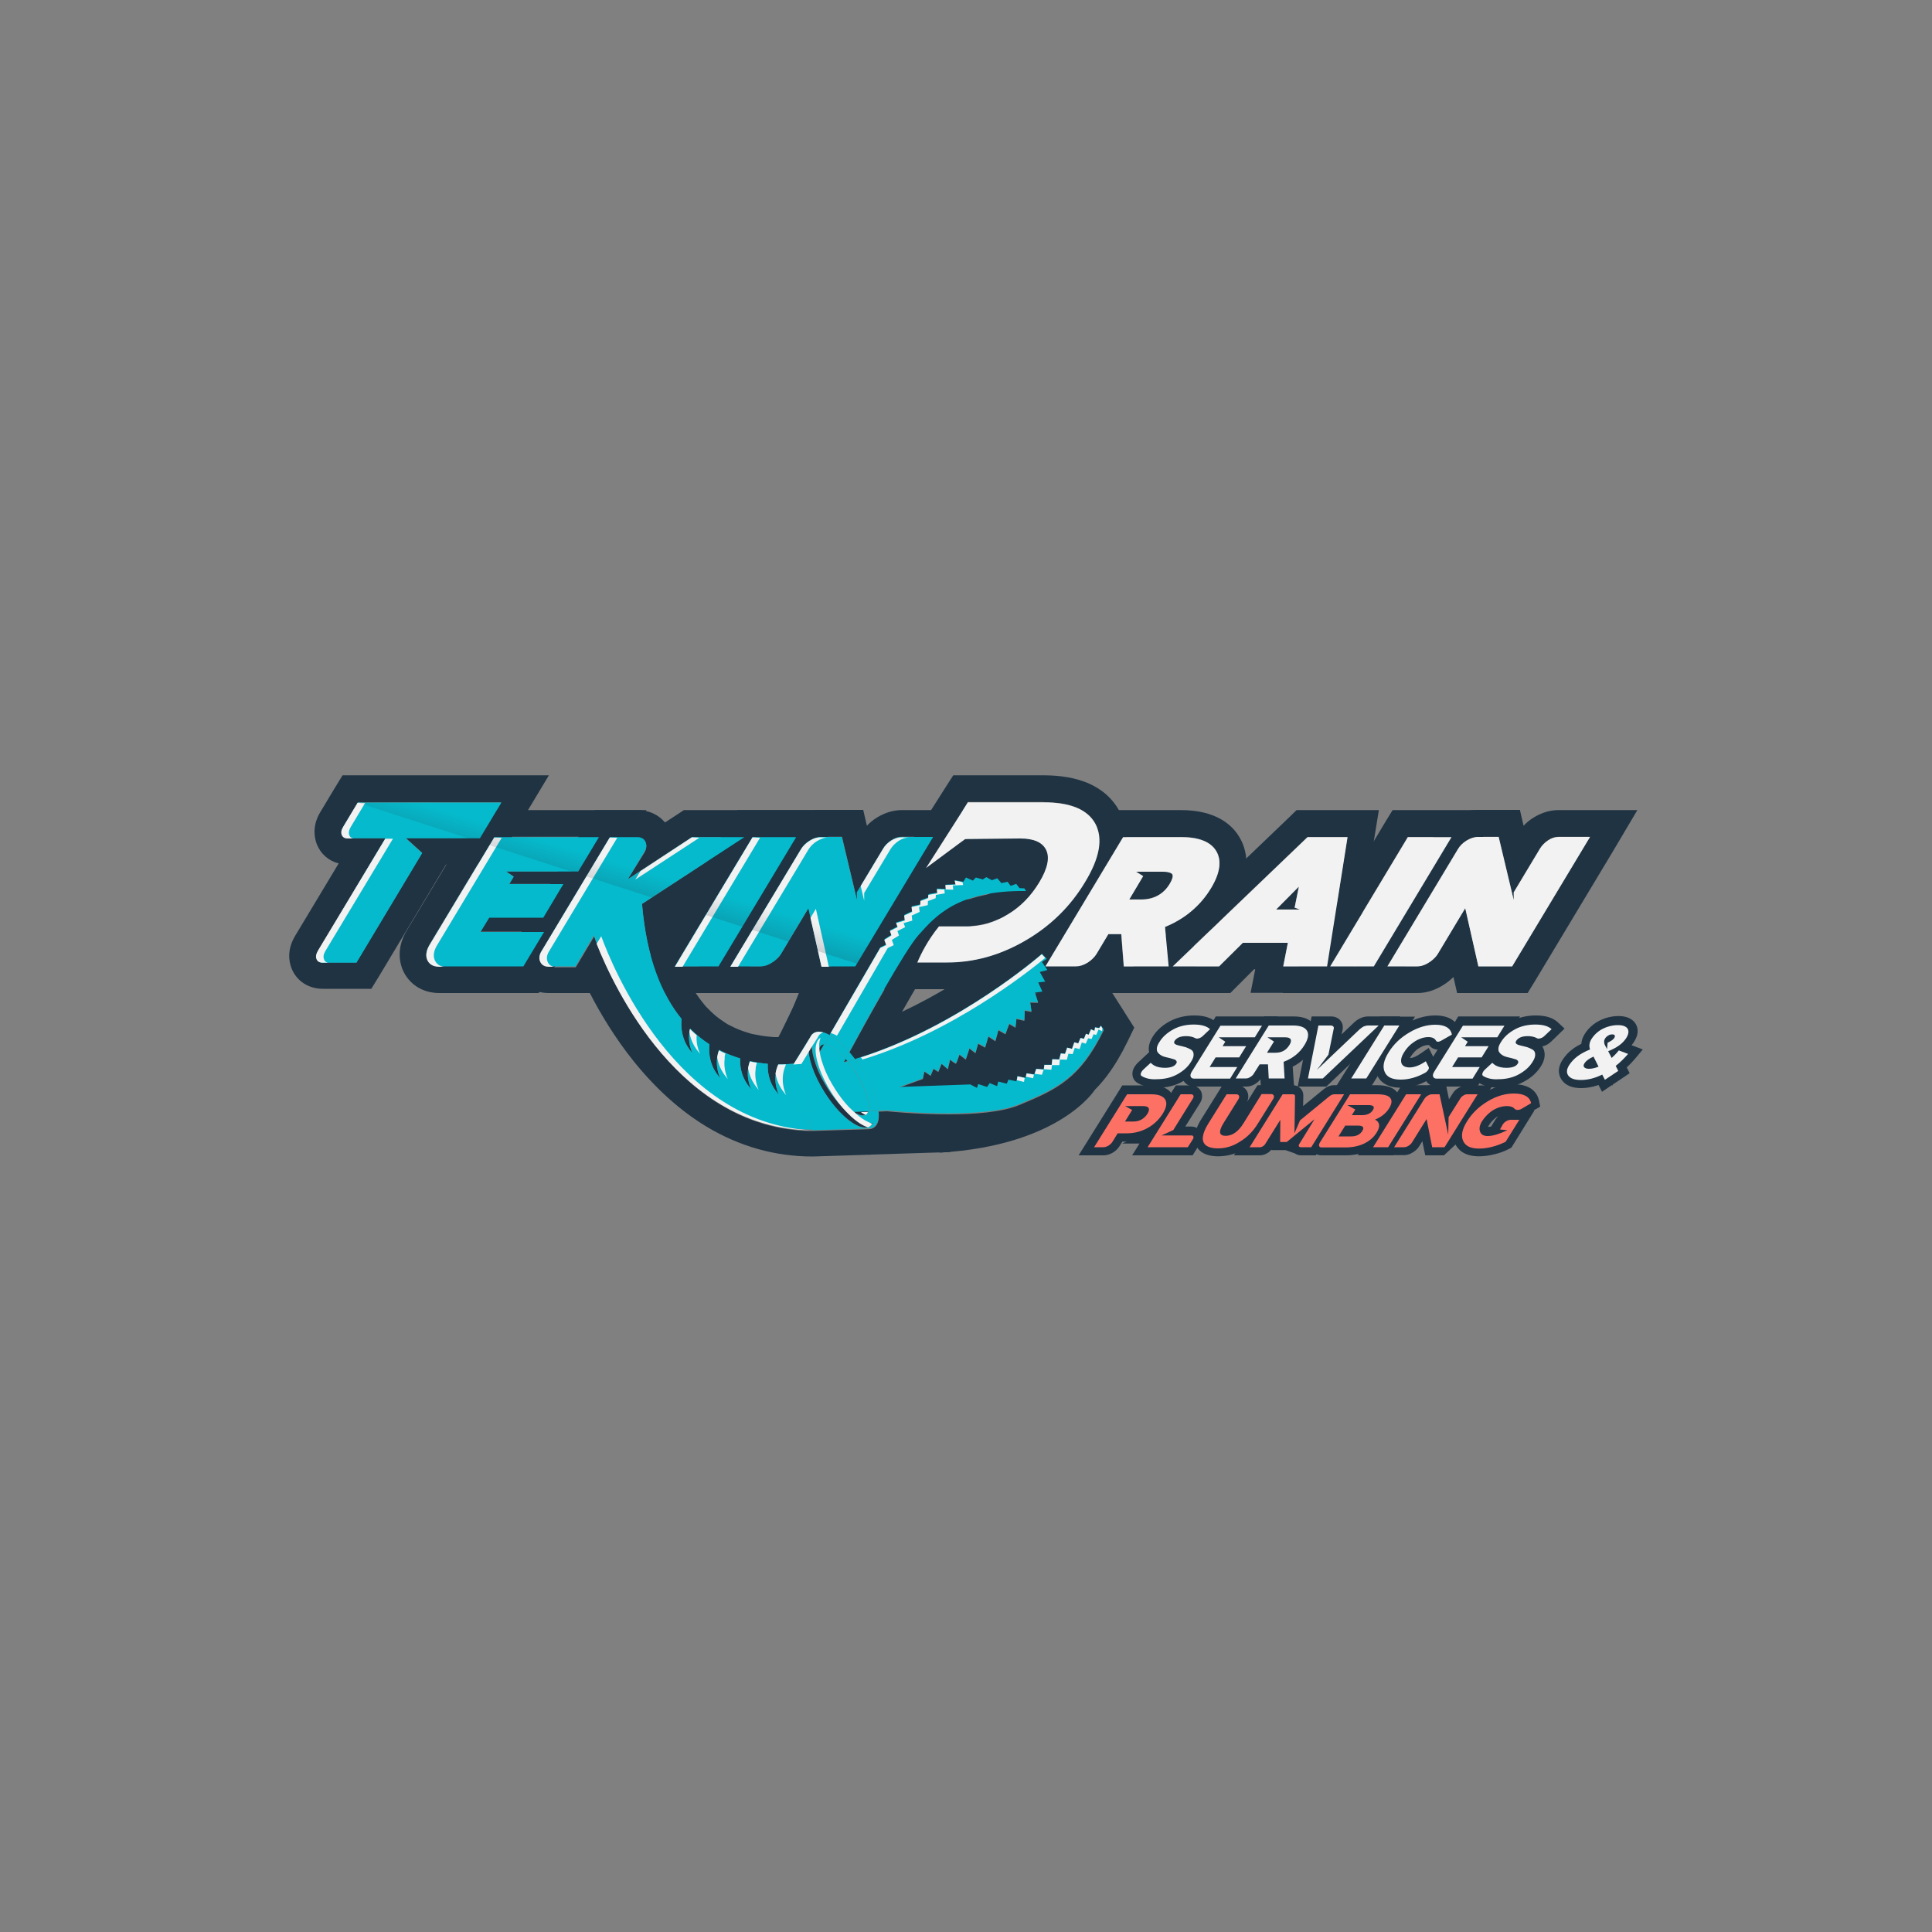 <?xml version="1.0" encoding="utf-8"?>
<!-- Generator: Adobe Illustrator 24.3.0, SVG Export Plug-In . SVG Version: 6.00 Build 0)  -->
<svg version="1.1" id="Layer_1" xmlns="http://www.w3.org/2000/svg" xmlns:xlink="http://www.w3.org/1999/xlink" x="0px" y="0px"
	 viewBox="0 0 1000 1000" style="enable-background:new 0 0 1000 1000;" xml:space="preserve">
<rect x="0" y="0" width="1000" height="1000" fill="#808080" stroke="none"/>
<style type="text/css">
	.st0{fill:#1F3343;}
	.st1{fill:#05BACC;}
	.st2{fill:#F2F2F2;}
	.st3{fill:url(#SVGID_1_);}
	.st4{fill:#FD7165;}
</style>
<g>
	<g>
		<path class="st0" d="M259.5,415.2l-11.1,18.5h-38.4l8.5,7.7l-34,56.7h-17.2c-1.7,0-2.8-0.6-3.3-1.9c-0.5-1.3-0.2-2.7,0.8-4.4
			l34.9-58h-19.4c-1.6,0-2.7-0.6-3.1-1.8c-0.5-1.2-0.2-2.6,0.7-4.2l7.5-12.5H259.5 M284.1,401.3h-24.6h-74.3h-7.9l-4.1,6.7
			l-7.5,12.5c-4.3,7.2-2.9,13.5-1.7,16.5c2,5,6.1,8.6,11.3,9.9l-22.6,37.6c-4.4,7.4-3,13.6-1.8,16.7l0,0c2.6,6.6,8.8,10.6,16.2,10.6
			h17.2h7.9l4.1-6.7l34-56.7l0.6-0.9h17.5h7.9l4.1-6.7l11.1-18.5L284.1,401.3L284.1,401.3z"/>
		<path class="st0" d="M310,433.2L299.3,451h-37.4l4,2.7l-2.3,3.8h28l-10.4,17.3h-28l-4.5,7.4h32.9l-10.7,17.8h-43.5
			c-3.9,0-5.5-2-6.2-3.6c-0.9-2.2-0.5-4.8,1.2-7.6l33.5-55.7H310 M334.6,419.3H310h-54.1H248L244,426l-33.5,55.7
			c-5.4,9-3.6,16.5-2.1,20.2c3.2,7.5,10.3,12.1,19,12.1h43.5h7.9l4.1-6.7l10.7-17.8l12.7-21.1h-4.9l2.1-3.5h3.8l4.1-6.7l10.7-17.8
			L334.6,419.3L334.6,419.3z"/>
		<path class="st0" d="M412.2,433.2l-40.2,66.9h-22.6l40.2-66.9H412.2 M436.7,419.3h-24.6h-22.6h-7.9l-4.1,6.7L337.4,493L324.8,514
			h24.6h22.6h7.9l4.1-6.7l40.2-66.9L436.7,419.3L436.7,419.3z"/>
		<path class="st0" d="M483,433.2l-40.2,66.9h-17.5l-6.8-30.1l-14.1,23.5c-0.7,1.2-1.7,2.3-2.9,3.3c-1.2,1-2.5,1.8-3.8,2.4
			c-1.4,0.6-2.7,0.9-4,0.9h-15.5l36.5-60.7c1-1.7,2.5-3.2,4.4-4.4c2-1.2,3.9-1.9,5.8-1.9h10.9l7.8,32.7l0-4l13.7-22.8
			c1-1.6,2.4-3,4.2-4.2c1.8-1.2,3.7-1.7,5.4-1.7H483 M507.5,419.3H483h-16.2c-4.4,0-8.7,1.3-12.8,3.8c-2,1.2-3.8,2.7-5.3,4.3
			l-1.9-8.2h-11h-10.9c-4.5,0-9,1.3-13.2,4c-3.8,2.4-6.8,5.4-9,9L366.2,493L353.5,514h24.6h15.5c3.2,0,6.4-0.7,9.6-2.1
			c2.5-1.1,4.9-2.6,7.1-4.4c0.7-0.6,1.4-1.2,2-1.8l1.9,8.3h11.1h17.5h7.9l4.1-6.7l40.2-66.9L507.5,419.3L507.5,419.3z"/>
		<path class="st0" d="M611.2,433.2c9.3,0,15.4,2.4,18.3,7.2c2.9,4.8,2.1,11.3-2.6,19.1c-5.5,9.2-13.6,16-23.9,20.2l1.8,20.5h-23.2
			l-1.3-16.7h-6.7l-6.1,10.2c-1.1,1.8-2.7,3.3-4.7,4.6c-2.1,1.3-4.1,1.9-6,1.9h-15.8l40.2-66.9H611.2 M584.5,465.5h6.2
			c3.3,0,6.2-0.7,8.7-2.1c2.5-1.4,4.5-3.4,6.1-6.1c1.3-2.2,1.8-3.9,1.3-4.8c-0.2-0.4-1.2-1.4-5.1-1.4H588l3.7,2.3L584.5,465.5
			 M611.2,419.3h-29.9h-7.9l-4.1,6.7L529.2,493L516.5,514h24.6h15.8c3.9,0,7.8-1,11.6-3l0.2,3h12.9h23.2H620l-1.3-15.1l-1-11.1
			c8.7-5.2,15.8-12.3,21.1-21.2c9.4-15.7,6.6-26.9,2.6-33.5C637.6,426.8,629.2,419.3,611.2,419.3L611.2,419.3z"/>
		<path class="st0" d="M697.4,433.2l-10.5,66.9h-22.7l2.4-12.2h-23.3l-12.3,12.2H607l69.8-66.9H697.4 M660.5,470.7h12.3l-2.7-1
			l2.2-10.9L660.5,470.7 M713.7,419.3h-16.3h-20.7h-5.6l-4,3.9l-69.8,66.9l-25,23.9H607h24.1h5.7l4.1-4.1l8.2-8.2h0.6l-2.4,12.2
			h16.9h22.7h11.9l1.8-11.7l10.5-66.9L713.7,419.3L713.7,419.3z"/>
		<path class="st0" d="M751.3,433.2l-40.2,66.9h-22.6l40.2-66.9H751.3 M775.9,419.3h-24.6h-22.6h-7.9l-4.1,6.7L676.6,493L663.9,514
			h24.6h22.6h7.9l4.1-6.7l40.2-66.9L775.9,419.3L775.9,419.3z"/>
		<path class="st0" d="M822.9,433.2l-40.2,66.9h-17.5l-6.8-30.1l-14.1,23.5c-0.7,1.2-1.7,2.3-2.9,3.3c-1.2,1-2.5,1.8-3.8,2.4
			c-1.4,0.6-2.7,0.9-4,0.9h-15.5l36.5-60.7c1-1.7,2.5-3.2,4.4-4.4c2-1.2,3.9-1.9,5.8-1.9h10.9l7.8,32.7l0-4l13.7-22.8
			c1-1.6,2.4-3,4.2-4.2c1.8-1.2,3.7-1.7,5.4-1.7H822.9 M847.5,419.3h-24.6h-16.2c-4.4,0-8.7,1.3-12.8,3.8c-2,1.2-3.8,2.7-5.3,4.3
			l-1.9-8.2h-11h-10.9c-4.5,0-9,1.3-13.2,4c-3.8,2.4-6.8,5.4-9,9L706.2,493L693.5,514h24.6h15.5c3.2,0,6.4-0.7,9.6-2.1
			c2.5-1.1,4.9-2.6,7.1-4.4c0.7-0.6,1.4-1.2,2-1.8l1.9,8.3h11.1h17.5h7.9l4.1-6.7l40.2-66.9L847.5,419.3L847.5,419.3z"/>
		<path class="st0" d="M385.3,433.2l-47,30.8l-6,3.9l0,0c2.4,28.4,10.4,47.2,20.5,59.6c-0.5,4.4,0.2,9,2.3,12.9
			c0.9,1.7,2.1,3.3,3.3,4.8c-1.4-3.3-2.1-7.1-1.6-10.6c0.1-0.7,0.2-1.4,0.4-2.1c3.2,3.2,6.6,5.9,10,8.1c-0.5,4.4,0.3,9,2.3,12.8
			c0.9,1.7,2.1,3.3,3.3,4.8c-1.4-3.3-2.1-7.1-1.6-10.6c0.2-1.4,0.5-2.8,1-4.1c3.7,1.9,7.4,3.4,10.9,4.4c-0.2,3.9,0.6,7.8,2.4,11.2
			c0.9,1.7,2.1,3.3,3.3,4.8c-1.4-3.3-2.1-7.1-1.6-10.6c0.2-1.4,0.5-2.7,1-4c3.2,0.7,6.4,1.1,9.2,1.4c-0.2,3.9,0.6,7.8,2.4,11.2
			c0.9,1.7,2.1,3.3,3.3,4.8c-1.4-3.3-2.1-7.1-1.6-10.6c0.2-1.7,0.7-3.5,1.4-5.1c0.2,0,0.3,0,0.5,0c3,0,5.6-0.2,7.6-0.4
			c3.9-6.3,8.3-13.4,8.4-13.6l0,0c0.4-1,1-1.7,1.8-2.2c0.8-0.5,1.7-0.7,2.6-0.7c1.6,0,3.5,0.6,5.6,1.8l26.3-45.3l3.1-1.5l-1-2.7
			l3.7-2.3l-0.8-2.3l4-2l-0.8-2.1l4.5-1.3l-0.3-2.6l4.1-1.9l-0.3-2.5l4.5-1l0.1-2.1l4-1.5l0.1-1.7l4.6-0.8l-0.2-2.1l4.7,0.2
			l-0.2-2.2l5.3-0.2l-0.5-2.1l4.3,0.8l1.4-2.2l3.6,1.6l1.5-1.6l3.6,1l1.8-1.2l2.9,1.6l2.8-1l2.1,2.5l3.2-0.7l1.6,2.1l2.9-1l1.7,2.2
			l2.5,0.1l0.9,1.4c-0.7,0-1.3,0-1.9,0c-33.8,0-45.1,13.2-53.7,22.7c-7,7.8-28.1,46.3-35.9,60.6c1,1.2,2,2.4,3,3.7
			c52.8-15.9,96.7-54.4,96.7-54.4l2.5,2.6l-2.5,1.6l2.8,4.2l-3.9,1l2.8,5l-3.6,0.4l2.1,4.7l-3.8,0.6l1.6,4.9l-4.1-0.1l0.7,4.8
			l-3.5-0.6l-0.2,5.2l-4.1-0.9l-0.5,4.5l-3.2-1.9l-2,5.3l-3.6-2.1l-1.6,5.7l-3.6-2.4l-1.7,5.7l-3.6-2l-1.4,4.9l-3.1-2.4l-1.9,5.7
			l-3.3-2.5c0,0-1.5,4.5-1.8,4.6c0,0,0,0,0,0c-0.5,0-3-2-3-2l-1.2,4.9l-3.2-2.8l-1.7,4.2l-2.5-1.6l-1.5,3.6l-3.2-2.2l-0.8,3.8
			l-12.1,4.4l36.7-1.3l3.5,1.8l0.6-2l4.6,1.5l1.4-2l3.8,1.6l0.6-2.4l4.4,1.1l0.9-2.1l4.1,0.9l0.5-2.7l4.2,0.9l0.5-2.4l4,0.6l1-2.9
			l3.9,0.3l0.3-2.4l3.8,0l0.3-2.9l3.6,0.1l0.8-3.1l2.2,0.2l1.1-3.2l2.5,0.6l1.2-3.3l2.1,0.5l1.1-2.8l1.8,0.4l1.1-2.5l1.4,0.4
			l1.2-2.8l1.8,0.8l0.3-1.8l2.1,0.3l1-1.1l1.3,2.1c-12.3,25.1-24.2,30.6-44,38.8c-8.8,3.6-23.2,4.7-36.5,4.7
			c-16.7,0-31.6-1.6-31.6-1.6l-4.4,0.2c0.4,4-0.4,7-2.5,8.3c-0.5,0.3-1.1,0.6-1.8,0.7l0,0l-0.1,0c-0.3,0-0.5,0.1-0.8,0.1
			c-0.1,0-0.3,0-0.4,0l-28.5,0.9c-72.8-0.2-107.1-84-113.2-100.6l-9.5,15.9h-13.7c-3,0-4.1-1.7-4.5-2.8c-0.6-1.6-0.4-3.4,0.8-5.3
			l35.3-58.8H330c2.8,0,3.9,1.6,4.2,2.6c0.6,1.5,0.4,3.2-0.7,5L325,455l33.2-21.7H385.3 M421,536.8C421,536.8,421,536.8,421,536.8
			c-0.6,0.4-1,0.8-1.4,1.4c-0.6,0.9-0.9,2.1-1.1,3.5c-0.5,5.6,2.5,14.7,8.3,23.8c6.5,10.2,14.6,17.2,20,18c0.3,0,0.6,0.1,0.9,0.1
			c0.6,0,1.2-0.1,1.7-0.3c0.3-0.1,0.6-0.2,0.8-0.4c0.7-0.5,1.3-1.2,1.7-2c-0.7,0.4-1.5,0.6-2.5,0.6c-1.2,0-2.6-0.4-4.1-1.1
			c-2.1-1-4.5-2.7-6.9-4.9c0,0,0,0-0.1-0.1c-0.8-0.7-1.6-1.5-2.4-2.4c-0.3-0.3-0.5-0.6-0.8-0.8c-2.3-2.5-4.6-5.5-6.7-8.8
			c-1.1-1.8-2.2-3.6-3.1-5.3c-1.3-2.5-2.4-5-3.2-7.4c-1.3-3.8-2-7.2-2-10C420.3,539.1,420.6,537.8,421,536.8 M423.7,545.4l2.9-5
			c-0.5,0-1,0.2-1.4,0.4C424,541.6,423.6,543.2,423.7,545.4 M436.7,549.7c0.7-0.2,1.3-0.4,2-0.5c-0.3-0.4-0.7-0.8-1-1.2
			C437.1,549.1,436.7,549.7,436.7,549.7 M446.6,577.3c0.6,0,1.1-0.1,1.6-0.4c0.6-0.4,1-1,1.3-1.8l-7.7,0.3
			C443.5,576.6,445.2,577.3,446.6,577.3 M431.8,419.3h-46.6h-27.1H354l-3.5,2.3l-6.3,4.1c-3.4-4.1-8.5-6.4-14.2-6.4h-14.3h-7.9
			l-4.1,6.7l-35.3,58.8c-3.4,5.7-4.1,12-1.8,17.7c2.8,7.1,9.5,11.5,17.4,11.5h13.7h7.6c5.5,10.7,13,23.2,22.7,35.3
			c11.5,14.3,24.2,25.7,37.8,33.9c17,10.2,35.4,15.4,54.7,15.4l0.2,0l0.2,0l28.1-0.9c0.2,0,0.3,0,0.5,0c0.6,0,1.2,0,1.8-0.1
			l40.7-1.3l-8.8-6.3c2.5,0.1,5,0.1,7.6,0.1c18.9,0,32.6-1.9,41.8-5.7c9.5-3.9,19.3-8,28.1-15c9.2-7.2,16.3-16.7,23-30.5l3.4-7
			l-4.2-6.6l-1.3-2.1l-10.1-15.8l-7.3-3.9l-2.4,8.3c-0.4,1.3-2.1,1.5-2.7,0.3l0,0l5.4-1.3l-5.9-8.9l4.8-3.1l-11.6-12.2l-2.5-2.6
			l-8.5-9l15.8,0.2l-13.9-21.8l-0.9-1.4l-4-6.3l-3.3-0.1l-3.8-4.9l-3,1.1l-0.8-1l-3.5,0.8l-3-3.5l-6,2.2l-4.6-2.6l-3.6,2.3l-5.7-1.6
			l-0.4,0.4l-5.7-2.6l-2.8,4.5l-16.1-3l1.6,6.4l-2.9,0.1l0.1,1.1l-4.7-0.2l0.4,5L467,451l-0.2,3.8l-4,1.6l0,0.6l-6.6,1.5l0.7,4.9
			l-3.9,1.8l0.1,1l-7.8,2.3l1.8,4.5l-3.6,1.9l1.1,3.1l-3.8,2.3l1.9,5L427,512l-5.1-18.7l-15.1,37.2c-0.5,0.8-1.6,2.6-3.9,6.3l-2.3,0
			l-2.2-0.2c-2.5-0.2-5-0.6-7.4-1.1l-2-0.4l-2-0.6c-3-0.9-5.8-2-8.5-3.4l-2-1l-1.8-1.2c-2.8-1.8-5.4-3.9-7.7-6.3l-1.7-1.7l-1.7-2.1
			c-8.4-10.4-14-25.1-16.5-43.8l45.9-30.1L431.8,419.3L431.8,419.3z M466.9,523.7c10.1-17.9,16.6-28.1,18.9-30.7l0.4-0.5
			c7.8-8.7,15.8-17.6,42.9-17.6c0.6,0,1.2,0,1.7,0l8.5,0.1l-9.3,8.1C529.8,483.5,502.8,506.8,466.9,523.7L466.9,523.7z"/>
		<path class="st0" d="M540.1,415.2c13.9,0,22.8,3.7,26.9,11.2c4,7.5,2.3,17.6-5.3,30.2c-7.6,12.7-17.9,22.7-31,30.2
			c-13,7.5-26.5,11.2-40.3,11.2h-15.4c1.9-4.5,5.5-11.7,11.2-18.7h14.6c7.1,0,14.1-2,20.8-6.1c6.7-4.1,12.2-9.6,16.5-16.7
			c4.3-7.1,5.5-12.6,3.6-16.7c-1.9-4-6.3-6-13.5-6l-28.4,0.3l-20.3,15l21.6-34H540.1 M540.1,401.3H501h-7.6l-4.1,6.4l-21.6,34
			L427.3,505l50.3-37.3l-2.3,2.9c-6.7,8.2-10.9,16.5-13.2,22L454,512h21h15.4c16.3,0,32.2-4.4,47.3-13.1c15.1-8.6,27.2-20.5,36-35.1
			c10.3-17.1,12.2-31.9,5.7-44c-3.6-6.6-9.2-11.5-16.6-14.6C556.4,402.6,549,401.3,540.1,401.3L540.1,401.3z M504.2,448l22.6-0.2
			c-0.3,0.5-0.6,1-0.9,1.6c-3.1,5.2-6.9,9.1-11.7,12c-4.5,2.8-9,4.1-13.6,4.1h-14.6h-5.4l6.9-5.1L504.2,448L504.2,448z"/>
	</g>
	<path class="st1" d="M199.5,433.9h-19.4c-1.6,0-2.7-0.6-3.1-1.8c-0.5-1.2-0.2-2.6,0.7-4.2l7.5-12.5h74.3l-11.1,18.5h-38.4l8.5,7.7
		l-34,56.7h-17.2c-1.7,0-2.8-0.6-3.3-1.9c-0.5-1.3-0.2-2.7,0.8-4.4L199.5,433.9z"/>
	<g>
		<g>
			<path class="st1" d="M278,484.5l-8.2,13.7h-42.4c-2.2,0-3.6-0.8-4.3-2.3c-0.7-1.6-0.3-3.5,1.1-5.8l32.9-54.7h49.4l-8.2,13.7
				h-42.8l7.9,5.4l-3.2,5.3h28l-8,13.3h-28l-6.9,11.5H278z"/>
			<path class="st1" d="M270.9,500.2h-43.5c-3.9,0-5.5-2-6.2-3.6c-0.9-2.2-0.5-4.8,1.2-7.6l33.5-55.7H310l-10.7,17.8h-37.4l4,2.7
				l-2.3,3.8h28L281.2,475h-28l-4.5,7.4h32.9L270.9,500.2z M251.3,448.8l-25.4,42.3c-0.7,1.2-1.4,2.8-0.9,3.9
				c0.2,0.4,0.5,1.1,2.4,1.1h41.2l5.8-9.6h-32.9l9.4-15.6h28l5.5-9.2h-28l4-6.7L251.3,448.8z M252.4,447H297l5.8-9.6h-44.6
				L252.4,447z"/>
		</g>
	</g>
	<path class="st1" d="M385.3,433.3h-27.1L325,455.1l8.5-14.2c1.1-1.8,1.3-3.4,0.7-5c-0.4-1-1.5-2.6-4.2-2.6h-14.3l-35.3,58.8
		c-1.2,1.9-1.4,3.7-0.8,5.3c0.4,1,1.5,2.8,4.5,2.8h13.7l9.8-16.4l30.6-19.8L385.3,433.3z"/>
	<g>
		<g>
			<path class="st1" d="M353,498.2l37.8-62.8h17.8l-37.8,62.8H353z"/>
			<path class="st1" d="M371.9,500.2h-22.6l40.2-66.9h22.6L371.9,500.2z M356.6,496.2h13.1l35.3-58.7h-13.1L356.6,496.2z"/>
		</g>
	</g>
	<g>
		<g>
			<path class="st1" d="M466.8,435.4h12.6l-37.8,62.8h-14.7l-7.5-33.5l-16.7,27.9c-0.6,1-1.4,1.9-2.5,2.8c-1.1,0.9-2.2,1.6-3.3,2.1
				c-1.1,0.5-2.2,0.7-3.2,0.7h-11.9l34.6-57.6c0.9-1.4,2.1-2.7,3.8-3.7c1.6-1,3.2-1.5,4.8-1.5h9.3l11.4,48l0-20.8l13.4-22.3
				c0.8-1.4,2-2.5,3.5-3.5C464,435.8,465.4,435.4,466.8,435.4z"/>
			<path class="st1" d="M442.7,500.2h-17.5l-6.8-30.1l-14.1,23.5c-0.7,1.2-1.7,2.3-2.9,3.3c-1.2,1-2.5,1.8-3.8,2.4
				c-1.4,0.6-2.7,0.9-4,0.9h-15.5l36.5-60.7c1-1.7,2.5-3.2,4.4-4.4c2-1.2,3.9-1.9,5.8-1.9h10.9l7.8,32.7l0-4l13.7-22.8
				c1-1.6,2.4-3,4.2-4.2c1.8-1.2,3.7-1.7,5.4-1.7H483L442.7,500.2z M428.5,496.2h11.9l4.3-7.1l-12.2-51.6h-7.6
				c-1.1,0-2.4,0.4-3.7,1.2c-1.4,0.9-2.4,1.9-3.1,3l-32.7,54.5h8.3c0.7,0,1.5-0.2,2.4-0.6c1-0.4,1.9-1,2.8-1.8
				c0.9-0.7,1.6-1.5,2-2.3l19.4-32.2L428.5,496.2z M447.6,463.1l0,21.2l28.2-46.9h-9c-1,0-2.1,0.4-3.3,1.1c-1.3,0.8-2.2,1.7-2.9,2.8
				L447.6,463.1z"/>
		</g>
	</g>
	<g>
		<path class="st2" d="M583.5,498.2l-1.3-16.7h-9.7l-6.7,11.2c-0.9,1.5-2.2,2.8-4,3.9c-1.7,1.1-3.4,1.6-4.9,1.6h-12.2l37.8-62.8
			h28.8c8.5,0,14.1,2.1,16.6,6.2c2.5,4.2,1.6,9.8-2.7,17c-5.6,9.3-13.7,15.9-24.3,19.9l1.7,19.8H583.5z M607.2,458.6
			c1.8-3,2.2-5.3,1.3-6.9c-0.9-1.6-3.2-2.4-6.8-2.4h-20.8l7.9,5l-8,13.4h9.8c3.7,0,6.9-0.8,9.7-2.3
			C603.2,463.8,605.5,461.5,607.2,458.6z"/>
		<path class="st2" d="M604.9,500.2h-23.2l-1.3-16.7h-6.7l-6.1,10.2c-1.1,1.8-2.7,3.3-4.7,4.6c-2.1,1.3-4.1,1.9-6,1.9h-15.8
			l40.2-66.9h29.9c9.3,0,15.4,2.4,18.3,7.2c2.9,4.8,2.1,11.3-2.6,19.1c-5.5,9.2-13.6,16-23.9,20.2L604.9,500.2z M585.4,496.2h15
			l-1.7-19.1l1.5-0.5c10.1-3.8,17.9-10.2,23.2-19c3.9-6.4,4.8-11.4,2.7-14.8c-2.1-3.5-7.1-5.2-14.8-5.2h-27.6l-5.9,9.8h24
			c4.5,0,7.3,1.1,8.6,3.4c1.3,2.3,0.8,5.3-1.3,8.9l0,0c-2,3.3-4.5,5.8-7.6,7.5c-3.1,1.7-6.7,2.6-10.7,2.6h-13.4l8.9-14.7l-9.5-6
			l-28.3,47.1h8.6c1.1,0,2.4-0.4,3.8-1.3c1.5-0.9,2.6-2,3.3-3.2l7.3-12.2h12.8L585.4,496.2z M584.5,465.6h6.2c3.3,0,6.2-0.7,8.7-2.1
			c2.5-1.4,4.5-3.4,6.1-6.1l0,0c1.3-2.2,1.8-3.9,1.3-4.8c-0.2-0.4-1.2-1.4-5.1-1.4H588l3.7,2.3L584.5,465.6z"/>
	</g>
	<g>
		<path class="st2" d="M666.6,498.2l2.4-12.2h-26.6l-12.3,12.2H612l65.5-62.8H695l-9.9,62.8H666.6z M655.6,472.8h29.1l-12.2-4.3
			l3.2-15.8L655.6,472.8z"/>
		<path class="st2" d="M686.9,500.2h-22.7l2.4-12.2h-23.3l-12.3,12.2H607l69.8-66.9h20.7L686.9,500.2z M669.1,496.2h14.3l3.3-21.3
			h-36.1l28.4-28.4l-4.2,20.7l12.4,4.4l5.4-34.2h-14.3l-61.2,58.7h12.2l12.3-12.2h30L669.1,496.2z M660.5,470.8h12.3l-2.7-1
			l2.2-10.9L660.5,470.8z"/>
	</g>
	<g>
		<path class="st2" d="M692.1,498.2l37.8-62.8h17.8l-37.8,62.8H692.1z"/>
		<path class="st2" d="M711.1,500.2h-22.6l40.2-66.9h22.6L711.1,500.2z M695.7,496.2h13.1l35.3-58.7H731L695.7,496.2z"/>
	</g>
	<g>
		<path class="st2" d="M806.7,435.4h12.6l-37.8,62.8h-14.7l-7.5-33.5l-16.7,27.9c-0.6,1-1.4,1.9-2.5,2.8c-1.1,0.9-2.2,1.6-3.3,2.1
			c-1.1,0.5-2.2,0.7-3.2,0.7h-11.9l34.6-57.6c0.9-1.4,2.1-2.7,3.8-3.7c1.6-1,3.2-1.5,4.8-1.5h9.3l11.4,48l0-20.8l13.4-22.3
			c0.8-1.4,2-2.5,3.5-3.5C803.9,435.8,805.4,435.4,806.7,435.4z"/>
		<path class="st2" d="M782.7,500.2h-17.5l-6.8-30.1l-14.1,23.5c-0.7,1.2-1.7,2.3-2.9,3.3c-1.2,1-2.5,1.8-3.8,2.4
			c-1.4,0.6-2.7,0.9-4,0.9h-15.5l36.5-60.7c1-1.7,2.5-3.2,4.4-4.4c2-1.2,3.9-1.9,5.8-1.9h10.9l7.8,32.7l0-4l13.7-22.8
			c1-1.6,2.4-3,4.2-4.2c1.8-1.2,3.7-1.7,5.4-1.7h16.2L782.7,500.2z M768.5,496.2h11.9l4.3-7.1l-12.2-51.6h-7.6
			c-1.1,0-2.4,0.4-3.7,1.2c-1.4,0.9-2.4,1.9-3.1,3l-32.7,54.5h8.3c0.7,0,1.5-0.2,2.4-0.6c1-0.4,1.9-1,2.8-1.8c0.9-0.7,1.6-1.5,2-2.3
			l19.4-32.2L768.5,496.2z M787.5,463.1l0,21.2l28.2-46.9h-9c-1,0-2.1,0.4-3.3,1.1c-1.3,0.8-2.2,1.7-2.9,2.8L787.5,463.1z"/>
	</g>
	<path class="st2" d="M567,426.5c-4-7.5-13-11.2-26.9-11.2H501l-11.5,19.1L528,434c7.1,0,11.6,2,13.5,6c1.9,4,0.7,9.6-3.6,16.7
		c-4.3,7.1-9.7,12.7-16.5,16.7c-6.7,4.1-13.6,6.1-20.8,6.1h-14.6c-5.7,7-9.3,14.1-11.2,18.7h15.4c13.9,0,27.3-3.7,40.3-11.2
		c13-7.5,23.4-17.6,31-30.2C569.3,444.1,571,434,567,426.5z"/>
	<g>
		<g>
			<path class="st1" d="M425.5,558.1l9.8,14.2c0.3,0.3,0.5,0.6,0.8,0.8l-14.1-24.4l0.3,1.9C423.1,553.1,424.2,555.6,425.5,558.1z"/>
			<path class="st1" d="M450.3,583.9l-1.2,0C449.5,584,449.9,584,450.3,583.9z"/>
			<path class="st1" d="M438.7,549.3c1.3-0.4,2.6-0.7,3.9-1.1c-1-1.3-2-2.5-3-3.7c-0.8,1.5-1.4,2.7-1.9,3.6
				C438,548.5,438.4,548.9,438.7,549.3z"/>
			<path class="st1" d="M421,536.9C421,536.9,421,536.9,421,536.9c-0.4,1-0.6,2.3-0.7,3.8l0.7,2.9l0.9,5l1.8-3
				c-0.1-2.2,0.4-3.8,1.5-4.6c0.4-0.3,0.9-0.4,1.4-0.4l2.8-4.9c-3.3-1.8-6.2-2.3-8.2-1c-0.8,0.5-1.4,1.3-1.8,2.2l0.3,1.4
				C420,537.7,420.5,537.2,421,536.9z"/>
			<path class="st1" d="M448.2,577c-1.5,0.9-3.8,0.3-6.5-1.5l-3.2,0.1c0,0,0,0,0.1,0.1l6.9,4.9c2.6,1.2,4.9,1.4,6.5,0.4
				c-0.4,0.9-1,1.6-1.7,2c-0.3,0.2-0.5,0.3-0.8,0.4l0.9,0.6c0.7-0.1,1.3-0.3,1.8-0.7c2.1-1.3,2.9-4.3,2.5-8.3l-5.3,0.2
				C449.2,576,448.8,576.6,448.2,577z"/>
			<path class="st1" d="M569.9,530.9l-1,1.1l-2.1-0.3l-0.3,1.8l-1.8-0.8l-1.2,2.8l-1.4-0.4l-1.1,2.5l-1.8-0.4l-1.1,2.8l-2.1-0.5
				l-1.2,3.3l-2.5-0.6l-1.1,3.2l-2.2-0.2l-0.8,3.1l-3.6-0.1l-0.3,2.9l-3.8,0l-0.3,2.4l-3.9-0.3l-1,2.9l-4-0.6l-0.5,2.4l-4.2-0.9
				l-0.5,2.7l-4.1-0.9l-0.9,2.1l-4.4-1.1l-0.6,2.4l-3.8-1.6l-1.4,2l-4.6-1.5l-0.6,2l-3.5-1.8l-36.7,1.3l12.1-4.4l0.8-3.8l3.2,2.2
				l1.5-3.6l2.5,1.6l1.7-4.2l3.2,2.8l1.2-4.9c0,0,2.8,2.1,3.1,1.9c0.3-0.2,1.8-4.6,1.8-4.6l3.3,2.5l1.9-5.7l3.1,2.4l1.4-4.9l3.6,2
				l1.7-5.7l3.6,2.4l1.6-5.7l3.6,2.1l2-5.3l3.2,1.9l0.5-4.5l4.1,0.9l0.2-5.2l3.5,0.6l-0.7-4.8l4.1,0.1l-1.6-4.9l3.8-0.6l-2.1-4.7
				l3.6-0.4l-2.8-5l3.9-1l-2.8-4.2l2.5-1.6l-2.5-2.6c0,0-43.9,38.5-96.7,54.4c1.2,1.5,2.3,3.2,3.4,4.9c5.1,8,8.2,16.1,8.7,21.9
				l4.4-0.2c0,0,48.4,5.1,68.1-3.1c19.8-8.2,31.7-13.6,44-38.8L569.9,530.9z"/>
			<path class="st1" d="M439.6,544.5c7.7-14.3,28.8-52.8,35.9-60.6c8.7-9.7,20.2-23.2,55.6-22.7l-0.9-1.4l-2.5-0.1l-1.7-2.2l-2.9,1
				l-1.6-2.1l-3.2,0.7l-2.1-2.5l-2.8,1l-2.9-1.6l-1.8,1.2l-3.6-1l-1.5,1.6l-3.6-1.6l-1.4,2.2l-4.3-0.8l0.5,2.1l-5.3,0.2l0.2,2.2
				l-4.7-0.2l0.2,2.1l-4.6,0.8l-0.1,1.7l-4,1.5l-0.1,2.1l-4.5,1l0.3,2.5l-4.1,1.9l0.3,2.6l-4.5,1.3l0.8,2.1l-4,2l0.8,2.3l-3.7,2.3
				l1,2.7l-3.1,1.5l-26.3,45.3C432.6,537.5,436.1,540.5,439.6,544.5z"/>
			<path class="st1" d="M442.6,548.2c-1.3,0.4-2.6,0.8-3.9,1.1c1.4,1.7,2.8,3.6,4.2,5.7c5.2,8.2,7.8,16.3,6.6,20.1l5.3-0.2
				c-0.5-5.9-3.6-13.9-8.7-21.9C444.9,551.3,443.8,549.7,442.6,548.2z"/>
			<path class="st1" d="M430.5,562.9c-4.2-6.6-6.6-13.1-6.8-17.4l-1.8,3l0,0.2l14.1,24.4c0.8,0.9,1.6,1.6,2.4,2.4l3.2-0.1
				C438.2,573,434.1,568.6,430.5,562.9z"/>
			<path class="st1" d="M437.7,548.1c0.5-0.9,1.1-2.1,1.9-3.6c-3.5-4-7-7-10.2-8.8l-2.8,4.9C429.3,540.4,433.5,543.3,437.7,548.1z"
				/>
			<path class="st1" d="M437.7,548.1c-4.2-4.8-8.4-7.7-11.1-7.5l-2.9,5c0.2,4.3,2.6,10.8,6.8,17.4c3.6,5.6,7.7,10.1,11.2,12.5
				l7.7-0.3c1.2-3.8-1.3-11.9-6.6-20.1c-1.3-2.1-2.7-4-4.2-5.7c-0.7,0.2-1.3,0.4-2,0.5C436.7,549.8,437.1,549.2,437.7,548.1z"/>
			<path class="st1" d="M450.4,583.9L450.4,583.9C450.4,583.9,450.4,583.9,450.4,583.9L450.4,583.9z"/>
			<path class="st1" d="M426.9,565.5c-5.8-9.1-8.8-18.2-8.3-23.8c-0.1-1.9,0.2-3.6,0.7-4.8l0,0c-0.1,0.2-4.4,7.3-8.4,13.6
				c2.6-0.3,4.1-0.6,4.1-0.6l5.5,35.1l28.5-0.9c-0.7,0-1.4-0.2-2.2-0.4C441.4,582.8,433.4,575.8,426.9,565.5z"/>
			<path class="st1" d="M422.3,550.7l-0.3-1.9l-0.1-0.1l0-0.1l-0.9-5l-0.7-2.9C420.3,543.5,420.9,546.9,422.3,550.7z"/>
			<path class="st1" d="M428.6,563.5c2.1,3.3,4.4,6.3,6.7,8.8l-9.8-14.2C426.4,559.9,427.5,561.7,428.6,563.5z"/>
			<path class="st1" d="M438.6,575.6c2.4,2.2,4.8,3.9,6.9,4.9L438.6,575.6z"/>
			<path class="st1" d="M418.6,541.7c0.1-1.4,0.5-2.6,1.1-3.5l-0.3-1.4C418.8,538.2,418.5,539.8,418.6,541.7z"/>
			<path class="st1" d="M446.9,583.5c0.8,0.3,1.5,0.4,2.2,0.4l1.2,0c0,0,0,0,0.1,0l-0.9-0.6C448.7,583.6,447.9,583.7,446.9,583.5z"
				/>
			<polygon class="st1" points="421.9,548.8 421.9,548.6 421.9,548.7 			"/>
			<path class="st1" d="M411,550.5c-2.1,0.2-4.8,0.4-8.1,0.4c-0.7,1.6-1.2,3.3-1.4,5.1c-0.5,3.6,0.2,7.3,1.6,10.6
				c-1.2-1.5-2.4-3-3.3-4.8c-1.8-3.4-2.6-7.3-2.4-11.2c-2.9-0.2-6-0.7-9.2-1.4c-0.5,1.3-0.8,2.7-1,4c-0.5,3.6,0.2,7.3,1.6,10.6
				c-1.2-1.5-2.4-3-3.3-4.8c-1.8-3.4-2.6-7.3-2.4-11.2c-3.6-1.1-7.3-2.5-10.9-4.4c-0.5,1.3-0.8,2.7-1,4.1c-0.5,3.6,0.2,7.3,1.6,10.6
				c-1.2-1.5-2.4-3-3.3-4.8c-2-3.9-2.8-8.4-2.3-12.8c-3.4-2.2-6.8-4.9-10-8.1c-0.2,0.7-0.3,1.4-0.4,2.1c-0.5,3.6,0.2,7.3,1.6,10.6
				c-1.2-1.5-2.4-3-3.3-4.8c-2-3.9-2.8-8.5-2.3-12.9c-10.1-12.4-18.1-31.2-20.5-59.6l-25.9,13.5c0,0,33.4,103.2,114.2,103.4
				l-15.7-24.6C404.9,560.3,407.8,555.6,411,550.5z"/>
			<path class="st1" d="M411,550.5c-3.2,5.2-6.1,9.8-6.1,9.8l15.7,24.6l-5.5-35.1C415,549.9,413.5,550.2,411,550.5z"/>
		</g>
	</g>
	<polyline class="st2" points="501,415.3 479.3,449.3 513.3,424.1 	"/>
	<g>
		<path class="st2" d="M448.1,577.1C448.1,577.1,448.1,577.1,448.1,577.1c0.5-0.3,0.9-0.9,1.2-1.6l-3.7,0.1
			C446.4,576.3,447.3,576.8,448.1,577.1z"/>
		<path class="st2" d="M203.4,434.1h-4L164.6,492c-1,1.7-1.3,3.2-0.8,4.4c0.5,1.3,1.6,1.9,3.3,1.9h2.7c-1.1-0.2-1.8-0.8-2.1-1.8
			c-0.5-1.3-0.2-2.7,0.8-4.4L203.4,434.1z"/>
		<path class="st2" d="M180,434h2.8c-1-0.2-1.7-0.8-2-1.7c-0.5-1.2-0.2-2.6,0.7-4.2l7.5-12.5l-3.9-0.1l-7.5,12.5
			c-1,1.6-1.2,3-0.7,4.2C177.4,433.4,178.4,434,180,434z"/>
		<path class="st2" d="M222.3,489.2c-1.7,2.9-2.1,5.4-1.2,7.6c0.7,1.6,2.3,3.6,6.2,3.6h2.4c-2.8-0.4-4.1-2.1-4.7-3.5
			c-0.9-2.2-0.5-4.8,1.2-7.6l33.5-55.7l-3.9-0.1L222.3,489.2z"/>
		<polygon class="st2" points="353.3,500.4 393.4,433.6 389.5,433.4 349.3,500.4 		"/>
		<path class="st2" d="M447.3,462.2l13.7-22.8c1-1.6,2.4-3,4.2-4.2c1.8-1.2,3.7-1.7,5.4-1.7l-3.9-0.1c-1.8,0-3.6,0.6-5.4,1.7
			c-1.8,1.1-3.2,2.5-4.2,4.2l-11.6,19.3l1.8,7.6L447.3,462.2z"/>
		<path class="st2" d="M382,500.4l36.4-60.6c1-1.7,2.5-3.2,4.4-4.4c2-1.2,3.9-1.9,5.8-1.9l-3.9-0.1c-1.9,0-3.9,0.6-5.8,1.9
			c-1.9,1.2-3.4,2.7-4.4,4.4l-36.5,60.7H382z"/>
		<polygon class="st2" points="419.5,475.1 425.2,500.4 429,500.4 422.3,470.4 		"/>
		<polygon class="st2" points="535.5,555.8 539.3,556.3 540.2,553.6 536.4,553.3 		"/>
		<path class="st2" d="M459.5,490.7l3.1-1.5l-1-2.7l3.7-2.3l-0.8-2.3l4-2l-0.8-2.1l4.5-1.3l-0.3-2.6l4.1-1.9l-0.3-2.5l4.5-1l0.1-2.1
			l4-1.5l0.1-1.7l4.6-0.8l-0.2-2l-3.9-0.1l0.2,2.1l-4.6,0.8l-0.1,1.7l-4,1.5l-0.1,2.1l-4.5,1l0.3,2.5l-4.1,1.9l0.3,2.6l-4.5,1.3
			l0.8,2.1l-4,2l0.8,2.3l-3.7,2.3l1,2.7l-3.1,1.5l-25.6,44c1,0.3,2.1,0.7,3.2,1.4L459.5,490.7z"/>
		<polygon class="st2" points="489.5,460.4 493.4,460.5 493.2,458.3 498.5,458.1 498.2,456.6 494.1,455.8 494.6,457.9 489.3,458.1 
					"/>
		<path class="st2" d="M446.4,548.4c46-13.9,85.3-44.9,94.6-52.6l-1.8-1.9c0,0-42.2,37-93.6,53.4C445.9,547.7,446.1,548,446.4,548.4
			z"/>
		<polygon class="st2" points="569.8,531 568.9,532.2 566.8,531.8 566.5,533.6 564.7,532.8 563.5,535.6 562.1,535.1 561.1,537.7 
			559.3,537.3 558.1,540.1 556.1,539.5 554.9,542.9 552.4,542.3 551.3,545.5 549.1,545.3 548.3,548.4 544.7,548.3 544.4,551.2 
			540.6,551.2 540.3,553.4 544.2,553.7 544.5,551.3 548.3,551.3 548.6,548.4 552.2,548.5 553,545.4 555.2,545.6 556.3,542.4 
			558.8,543 559.9,539.6 562,540.2 563.2,537.4 565,537.8 566,535.3 567.4,535.7 568.6,532.9 570.4,533.7 570.6,532.3 		"/>
		<path class="st2" d="M283.4,497.7c-0.6-1.6-0.4-3.4,0.8-5.3l35.3-58.8l-3.9-0.1l-35.3,58.8c-1.2,1.9-1.4,3.7-0.8,5.3
			c0.4,1,1.5,2.8,4.5,2.8h2.7C284.6,500,283.7,498.6,283.4,497.7z"/>
		<path class="st2" d="M391.8,550.1c-1.2-0.2-2.4-0.4-3.7-0.7c-0.4,1.1-0.7,2.3-0.9,3.5c0.4,2.3,1.1,4.5,2.2,6.5
			c0.9,1.7,2.1,3.3,3.3,4.8c-1.4-3.3-2.1-7.1-1.6-10.6C391.1,552.4,391.4,551.2,391.8,550.1z"/>
		<path class="st2" d="M375.5,545.3c-1.1-0.5-2.3-1-3.4-1.6c-0.4,1.1-0.7,2.3-0.9,3.6c0.4,2.3,1.1,4.5,2.2,6.5
			c0.9,1.7,2.1,3.3,3.3,4.8c-1.4-3.3-2.1-7.1-1.6-10.6C375,547,375.2,546.1,375.5,545.3z"/>
		<polygon class="st2" points="526.3,559.1 530,560 530.4,557.9 526.7,557.1 		"/>
		<polygon class="st2" points="358.1,433.4 331.5,450.9 328.8,455.3 362,433.6 		"/>
		<path class="st2" d="M357.1,532.6c-0.1,0.5-0.2,1.1-0.3,1.6c0.4,2.3,1.1,4.5,2.2,6.5c0.9,1.7,2.1,3.3,3.3,4.8
			c-1.3-3.1-2-6.4-1.7-9.7C359.3,534.8,358.2,533.7,357.1,532.6z"/>
		<polygon class="st2" points="531,557.3 534.7,558.1 535.2,556.2 531.4,555.6 		"/>
		<path class="st2" d="M449.3,580.7c-2-0.9-4.1-2.4-6.3-4.3c-0.2-0.2-0.4-0.4-0.6-0.6c0,0,0,0-0.1-0.1c-0.1-0.1-0.2-0.2-0.3-0.2
			c-0.7-0.7-1.4-1.4-2.2-2.1c-0.3-0.3-0.5-0.6-0.8-0.8c-2.3-2.5-4.6-5.5-6.7-8.8c-1.1-1.8-2.2-3.6-3.1-5.3c-1.3-2.5-2.4-5-3.2-7.4
			c-0.8-2.3-1.4-4.4-1.7-6.4c0-0.4-0.2-2.4-0.3-3c0-0.2,0-0.4,0-0.6c0-1.5,0.3-2.8,0.7-3.9c0,0,0,0-0.1,0c-0.5,0.3-0.9,0.8-1.3,1.3
			c-0.6,0.9-0.9,2.1-1.1,3.5c-0.5,5.6,2.5,14.7,8.3,23.8c2.3,3.5,4.7,6.7,7.2,9.3c4.1,4.4,8.2,7.4,11.5,8.4c0,0,0.1,0,0.1,0
			c0.3-0.1,0.6-0.2,0.8-0.4c0.6-0.4,1-0.9,1.4-1.5c-0.2,0-0.4-0.1-0.6-0.1C450.5,581.2,449.9,581,449.3,580.7z"/>
		<path class="st2" d="M311.2,484.6l-2.4,3.9c9.1,23,43.4,95.9,111,96.5C350.2,581.5,317.1,500.8,311.2,484.6z"/>
		<path class="st2" d="M406.7,551.2l0.1-0.3c-1.2,0.1-2.5,0.1-4,0.1c-0.7,1.5-1.1,3-1.4,4.6c0.4,2.3,1.1,4.5,2.2,6.5
			c0.9,1.7,2.1,3.3,3.3,4.8c-1.4-3.3-2.1-7.1-1.6-10.6c0.1-1.1,0.4-2.1,0.7-3.2l0,0l0.1-0.2C406.3,552.3,406.5,551.7,406.7,551.2z"
			/>
		<path class="st2" d="M423.2,537.1c0.4-1,1-1.7,1.8-2.2c0.3-0.2,0.7-0.4,1.1-0.5c-1.9-0.6-3.6-0.5-5,0.4c-0.8,0.5-1.4,1.3-1.8,2.2
			l0,0c-0.1,0.2-4.4,7.3-8.4,13.6c0,0,0,0,0,0l-0.3,0.4c1.6-0.1,3-0.2,4.2-0.3c1.2-1.9,2.4-3.9,3.5-5.7v0l0-0.1
			c0.1-0.1,0.1-0.2,0.2-0.3c0.6-1,1.2-1.9,1.7-2.8C421.9,539.2,423.1,537.2,423.2,537.1L423.2,537.1z"/>
	</g>
	<circle class="st0" cx="347.8" cy="475.6" r="5.2"/>
	<path class="st0" d="M566.6,564.2c0,0-18,28.7-80.1,32.4l-15.9-10.1l25.7-2.5"/>
	<polyline class="st0" points="360.1,514 414.1,514 403,536.8 426.1,516.7 415,500.4 406.9,504.7 381.7,510.8 	"/>
	<linearGradient id="SVGID_1_" gradientUnits="userSpaceOnUse" x1="330.149" y1="450.018" x2="308.346" y2="521.969">
		<stop  offset="0" style="stop-color:#1F3343;stop-opacity:0"/>
		<stop  offset="1" style="stop-color:#1F3343"/>
	</linearGradient>
	<polygon class="st3" points="185.1,415.4 447.5,500.1 493.3,424.7 259.7,428 264.6,411.3 	"/>
	<g>
		<g>
			<g>
				<path class="st0" d="M591,556.8c-0.5-0.3-0.7-0.7-0.5-1.4c0.2-0.7,0.6-1.3,1.3-2l3.8-3.5c0.5,0.5,1.1,1,1.8,1.4
					c0.7,0.4,1.6,0.7,2.5,0.9c1,0.2,1.9,0.3,3,0.3c3,0,5-0.7,5.9-2.2c0.3-0.5,0.4-0.9,0.1-1.3c-0.2-0.4-0.6-0.7-1.2-0.9
					c-0.6-0.2-1.3-0.4-2.1-0.6c-0.8-0.2-1.6-0.4-2.5-0.6c-0.8-0.2-1.6-0.5-2.3-1c-0.7-0.4-1.2-0.9-1.6-1.5c-0.4-0.5-0.5-1.3-0.4-2.2
					c0.1-0.9,0.6-2,1.4-3.2c1.6-2.6,4-4.7,7.1-6.4c3.1-1.7,6.7-2.5,10.6-2.5c3.9,0,6.7,0.8,8.4,2.4l-3.7,3.5c-0.6,0.6-1.3,1-2,1.2
					c-0.8,0.2-1.3,0.3-1.8,0c-1.5-0.8-3.1-1.1-4.8-1.1c-3,0-4.9,0.8-6,2.4c-0.4,0.7-0.4,1.2,0.1,1.6c0.5,0.4,1.3,0.7,2.3,0.9
					c1,0.2,2.1,0.5,3.2,0.8c1.1,0.4,2.1,0.8,2.9,1.3c0.8,0.5,1.3,1.3,1.3,2.4c0.1,1.1-0.4,2.5-1.4,4c-1.6,2.6-4,4.7-7.1,6.4
					c-3.1,1.7-6.7,2.5-10.6,2.5C595.7,558.6,593,558,591,556.8z"/>
				<path class="st0" d="M599.2,563c-4.2,0-7.6-0.8-10.3-2.4c-2.2-1.2-3.2-3.7-2.6-6.3c0.4-1.5,1.3-2.9,2.6-4.2l5.9-5.5
					c-0.2-0.9-0.3-1.9-0.1-3.1c0.2-1.6,0.9-3.2,2-5c2-3.2,5-5.9,8.8-7.9c3.8-2,8-3,12.7-3c5.1,0,8.8,1.2,11.4,3.6l3.4,3.2l-7,6.8
					c-1.1,1-2.3,1.8-3.7,2.2c-0.3,0.1-0.5,0.2-0.8,0.2c0.7,1.1,1.1,2.4,1.2,3.8c0.1,2.1-0.5,4.3-2,6.6c-2,3.2-5,5.9-8.8,7.9
					C608.1,562,603.8,563,599.2,563z M594.7,556.8L594.7,556.8L594.7,556.8z M612.3,546c0.2,0.2,0.4,0.5,0.5,0.7
					c0.1,0.2,0.2,0.4,0.3,0.6c0,0,0,0,0,0c0.2-0.4,0.4-0.6,0.5-0.9c-0.3-0.1-0.7-0.3-1.1-0.4C612.5,546,612.4,546,612.3,546z
					 M613.8,545.9L613.8,545.9L613.8,545.9z M603.6,542.3c0.2,0.1,0.5,0.2,0.8,0.3c0.1,0,0.3,0.1,0.4,0.1c-0.3-0.4-0.5-0.8-0.7-1.2
					C603.8,541.8,603.7,542,603.6,542.3z"/>
			</g>
			<g>
				<path class="st0" d="M640.5,552l-3.7,6h-18.5c-1,0-1.6-0.3-1.9-1c-0.3-0.7-0.1-1.5,0.5-2.5l14.9-23.9h21.5l-3.7,6H631l3.4,2.3
					l-1.4,2.3h12.2l-3.6,5.8h-12.2l-3.1,5H640.5z"/>
				<path class="st0" d="M639.2,562.4h-21c-2.8,0-5-1.4-6-3.8c-0.6-1.4-0.9-3.7,0.9-6.5l9.8-15.7l-6.1-4.3h8.8l3.7-6h32l-9.3,14.8
					h-1.6l-4.1,6.6h2.1L639.2,562.4z M620.6,557L620.6,557L620.6,557z"/>
			</g>
			<g>
				<path class="st0" d="M656.7,558l-0.4-7.3h-4.2l-3.1,4.9c-0.4,0.7-1,1.2-1.8,1.7c-0.8,0.5-1.5,0.7-2.2,0.7h-5.3l17.1-27.4h12.6
					c3.7,0,6.1,0.9,7.2,2.7c1.1,1.8,0.6,4.3-1.3,7.4c-2.5,4.1-6.1,6.9-10.8,8.7l0.5,8.6H656.7z M667.5,540.7c0.8-1.3,1-2.3,0.6-3
					c-0.4-0.7-1.4-1-3-1h-9.1l3.4,2.2l-3.6,5.8h4.3c1.6,0,3-0.3,4.3-1C665.6,543,666.7,542,667.5,540.7z"/>
				<path class="st0" d="M669.8,562.4h-17.2l-0.2-3.8c-0.7,1-1.7,1.8-2.8,2.5c-1.5,0.9-3,1.3-4.4,1.3h-13.3l16.1-25.8l-6.9-4.4h9.6
					l3.8-6.1h15c5.4,0,9.1,1.6,11,4.9c2,3.3,1.5,7.4-1.4,12c-2.5,4-5.8,7-10,9.1L669.8,562.4z M671.8,535.2c0.1,0.1,0.2,0.3,0.2,0.4
					c0.2,0.3,0.3,0.7,0.4,1.1c0.3-0.6,0.3-1,0.3-1.2C672.7,535.5,672.4,535.3,671.8,535.2z"/>
			</g>
			<g>
				<path class="st0" d="M708.1,530.6h5.5L684.7,558h-7.6l5.4-27.4h6.4c0.6,0,1,0.2,1.3,0.5c0.3,0.3,0.4,0.8,0.2,1.3l-2.7,13.3
					l-6,7.9l22.1-21c0.7-0.6,1.4-1.1,2.1-1.5C706.7,530.8,707.5,530.6,708.1,530.6z"/>
				<path class="st0" d="M686.5,562.4h-14.8l7.2-36.3h10.1c1.8,0,3.5,0.7,4.6,1.9c1.3,1.4,1.7,3.2,1.3,5.2l-0.5,2.2l6.4-6.1
					c1-1,2.1-1.7,3.4-2.3c1.3-0.6,2.7-0.9,4-0.9h16.6L686.5,562.4z"/>
			</g>
			<g>
				<path class="st0" d="M699.5,558l17.1-27.4h7.8L707.3,558H699.5z"/>
				<polygon class="st0" points="709.7,562.4 691.5,562.4 714.2,526.2 732.4,526.2 				"/>
			</g>
			<g>
				<path class="st0" d="M725.1,558.6c-4.4,0-7.2-1.3-8.3-4c-1.2-2.7-0.5-6.1,2.1-10.2c2.6-4.2,6.2-7.6,10.7-10.2
					c4.5-2.7,9-4,13.4-4c5.1,0,7.9,1.7,8.6,5.1l-5.6,3.2c-0.6,0.3-1.1,0.5-1.6,0.5c-0.5,0-0.8-0.2-1-0.5c-0.7-1.3-2-1.9-4-1.9
					c-1.5,0-3,0.3-4.6,1c-1.6,0.6-3,1.6-4.4,2.7c-1.4,1.2-2.6,2.6-3.5,4.1c-1.5,2.3-1.9,4.2-1.4,5.7c0.5,1.4,1.9,2.2,4.2,2.2
					c2.5,0,5.3-1.1,8.4-3.2l1.5,3c0.2,0.4,0.1,0.9-0.3,1.5c-0.4,0.6-0.9,1.1-1.6,1.5C733.4,557.4,729.2,558.6,725.1,558.6z"/>
				<path class="st0" d="M725.1,563c-7.8,0-11.1-3.6-12.4-6.7c-1.8-4.1-1-8.9,2.4-14.4c3-4.7,7.1-8.7,12.2-11.7
					c5.2-3.1,10.4-4.6,15.6-4.6c9.8,0,12.3,5.5,12.9,8.8l0.6,3l-8.2,4.8c-1.3,0.8-2.6,1.1-4,1.1c-1.9-0.1-3.5-0.9-4.5-2.4
					c-0.1,0-0.2,0-0.4,0c-0.9,0-1.9,0.2-2.9,0.6c-1.1,0.5-2.2,1.1-3.3,2c-1,0.9-1.9,1.9-2.7,3.1c-0.3,0.4-0.5,0.8-0.6,1.1
					c1.5-0.1,3.4-0.9,5.5-2.4l4.2-2.9l3.9,7.7c0.5,1,1,3.1-0.6,5.7c-0.8,1.2-1.8,2.2-3.1,3C735,561.6,730,563,725.1,563z
					 M720.8,550.4c-0.3,1-0.3,1.8-0.1,2.4c0.3,0.6,1,0.9,1.8,1.1c-0.8-0.9-1.3-1.9-1.5-2.5C721,551.1,720.9,550.8,720.8,550.4z
					 M739.4,540.6C739.4,540.6,739.4,540.6,739.4,540.6C739.4,540.6,739.4,540.6,739.4,540.6z"/>
			</g>
			<g>
				<path class="st0" d="M766,552l-3.7,6h-18.5c-1,0-1.6-0.3-1.9-1c-0.3-0.7-0.1-1.5,0.5-2.5l14.9-23.9h21.5l-3.7,6h-18.7l3.4,2.3
					l-1.4,2.3h12.2L767,547h-12.2l-3.1,5H766z"/>
				<path class="st0" d="M764.7,562.4h-21c-2.8,0-5-1.4-6-3.8c-0.6-1.4-0.9-3.7,0.9-6.5l9.8-15.7l-6.1-4.3h8.8l3.7-6h32l-9.3,14.8
					H776l-4.1,6.6h2.1L764.7,562.4z"/>
			</g>
			<g>
				<path class="st0" d="M767.8,556.8c-0.5-0.3-0.7-0.7-0.5-1.4c0.2-0.7,0.6-1.3,1.3-2l3.8-3.5c0.5,0.5,1.1,1,1.8,1.4
					c0.7,0.4,1.6,0.7,2.5,0.9c1,0.2,1.9,0.3,3,0.3c3,0,5-0.7,5.9-2.2c0.3-0.5,0.4-0.9,0.1-1.3c-0.2-0.4-0.6-0.7-1.2-0.9
					c-0.6-0.2-1.3-0.4-2.1-0.6c-0.8-0.2-1.6-0.4-2.5-0.6c-0.8-0.2-1.6-0.5-2.3-1c-0.7-0.4-1.2-0.9-1.6-1.5c-0.4-0.5-0.5-1.3-0.4-2.2
					c0.1-0.9,0.6-2,1.4-3.2c1.6-2.6,4-4.7,7.1-6.4c3.1-1.7,6.7-2.5,10.6-2.5c3.9,0,6.7,0.8,8.4,2.4l-3.7,3.5c-0.6,0.6-1.3,1-2,1.2
					c-0.8,0.2-1.3,0.3-1.8,0c-1.5-0.8-3.1-1.1-4.8-1.1c-3,0-4.9,0.8-6,2.4c-0.4,0.7-0.4,1.2,0.1,1.6c0.5,0.4,1.3,0.7,2.3,0.9
					c1,0.2,2.1,0.5,3.2,0.8c1.1,0.4,2.1,0.8,2.9,1.3c0.8,0.5,1.3,1.3,1.3,2.4c0.1,1.1-0.4,2.5-1.4,4c-1.6,2.6-4,4.7-7.1,6.4
					c-3.1,1.7-6.7,2.5-10.6,2.5C772.5,558.6,769.8,558,767.8,556.8z"/>
				<path class="st0" d="M776,563c-4.2,0-7.7-0.8-10.3-2.4c-2.2-1.2-3.2-3.7-2.6-6.3c0.4-1.5,1.3-2.9,2.6-4.2l5.9-5.5
					c-0.2-0.9-0.3-1.9-0.1-3.1c0.2-1.6,0.9-3.2,2-5c2-3.2,5-5.9,8.8-7.9c3.8-2,8-3,12.7-3c5.1,0,8.8,1.2,11.4,3.6l3.4,3.2l-7,6.8
					c-1.1,1-2.3,1.8-3.7,2.2c-0.3,0.1-0.5,0.2-0.8,0.2c0.7,1.1,1.1,2.4,1.2,3.8c0.1,2.1-0.5,4.3-2,6.6c-2,3.2-5,5.9-8.8,7.9
					C784.9,562,780.6,563,776,563z M771.5,556.8L771.5,556.8L771.5,556.8z M789.1,546c0.2,0.2,0.4,0.5,0.5,0.7
					c0.1,0.2,0.2,0.4,0.3,0.6c0,0,0,0,0,0c0.2-0.4,0.4-0.6,0.5-0.9c-0.3-0.1-0.7-0.3-1.1-0.4C789.3,546,789.2,546,789.1,546z
					 M790.6,545.9L790.6,545.9L790.6,545.9z M780.4,542.3c0.2,0.1,0.5,0.2,0.8,0.3c0.1,0,0.3,0.1,0.4,0.1c-0.3-0.4-0.5-0.8-0.7-1.2
					C780.6,541.8,780.5,542,780.4,542.3z"/>
			</g>
			<g>
				<path class="st0" d="M837.7,554l-6.9,4.6l-1.4-2.7c-3.8,1.9-7.5,2.8-11,2.8c-3.2,0-5.3-0.7-6.5-2.2c-1.1-1.5-1-3.3,0.4-5.5
					c1.1-1.7,2.5-3.2,4.2-4.5c1.7-1.3,3.9-2.5,6.6-3.6c-0.6-1.8-0.4-3.6,0.8-5.5c0.9-1.4,2-2.6,3.4-3.7c1.4-1.1,3-1.9,4.8-2.5
					c1.8-0.6,3.6-0.9,5.4-0.9c2.5,0,4.2,0.6,5,1.8c0.8,1.2,0.6,2.8-0.6,4.8c-0.9,1.4-2.1,2.7-3.6,3.8c-1.5,1.1-3.5,2.2-5.8,3.1
					l1.8,3.5c1.2-1.1,2.5-2.4,3.7-3.9l4.8,1.8c-2,2.3-4.1,4.4-6.4,6.2L837.7,554z M822.6,553c1.5,0,3.2-0.4,4.9-1.1l-2.6-5.2
					c-2.3,1-3.9,2.2-4.7,3.5c-0.5,0.8-0.6,1.5-0.1,2C820.5,552.7,821.3,553,822.6,553z M834.6,535.2c-0.8,0-1.5,0.2-2.1,0.6
					c-0.7,0.4-1.2,0.9-1.6,1.5c-0.3,0.5-0.5,1-0.5,1.6c0,0.6,0.1,1.1,0.2,1.4c0.2,0.4,0.4,0.9,0.7,1.4c0.3,0.6,0.5,0.9,0.6,1.1
					l0.3-3.3c1.7-0.8,2.9-1.6,3.4-2.4c0.4-0.6,0.4-1,0.3-1.3C835.7,535.3,835.3,535.2,834.6,535.2z"/>
				<path class="st0" d="M829.2,565.1l-1.8-3.5c-3,1-6,1.6-8.9,1.6c-4.6,0-7.9-1.3-9.9-3.9c-1.1-1.4-3.3-5.2,0.1-10.6
					c1.4-2.2,3.1-4.1,5.3-5.7c1.3-1,2.8-1.9,4.5-2.7c0.1-1.6,0.6-3.3,1.8-5.2c1.1-1.8,2.7-3.5,4.5-4.9c1.8-1.4,3.9-2.4,6.1-3.2
					c2.2-0.7,4.5-1.1,6.8-1.1c4.1,0,7,1.3,8.7,3.7c1.1,1.6,2.4,4.9-0.6,9.6c-0.4,0.6-0.8,1.2-1.3,1.8l5.8,2.2l-4,4.8
					c-1.4,1.6-2.8,3.1-4.3,4.5l1.5,3l-8.8,5.9l-0.1,0.7l-0.2-0.5L829.2,565.1z M815.8,553.9c0,0,0.1,0,0.1,0c0-0.1-0.1-0.1-0.1-0.2
					C815.9,553.8,815.8,553.9,815.8,553.9z"/>
			</g>
			<g>
				<path class="st0" d="M595.9,566.1c3.7,0,6.1,0.9,7.2,2.7c1.1,1.8,0.6,4.3-1.3,7.4c-2,3.1-4.6,5.6-7.9,7.4
					c-3.3,1.8-6.9,2.7-10.6,2.7h-4.8l-2.7,4.4c-0.5,0.8-1.2,1.4-2.1,2c-0.9,0.5-1.7,0.8-2.5,0.8h-4.9l17.1-27.4H595.9z M586.6,580.3
					c1.6,0,3-0.3,4.3-1c1.2-0.7,2.3-1.7,3.1-3c0.8-1.3,1-2.3,0.6-3c-0.4-0.7-1.4-1-3-1h-9.2l3.7,2l-3.7,6H586.6z"/>
				<path class="st0" d="M571.2,598h-12.9l15.8-25.3l3-4.8l3.8-6.1h15c5.4,0,9.1,1.6,11,4.9c2,3.3,1.5,7.4-1.4,12
					c-2.4,3.8-5.6,6.8-9.6,8.9c-4,2.2-8.2,3.3-12.7,3.3h-2.3l-1.4,2.3c-0.8,1.3-2,2.5-3.5,3.4C574.4,597.5,572.8,598,571.2,598z
					 M598.2,570.8c0.1,0.1,0.2,0.3,0.2,0.4c0.2,0.3,0.3,0.7,0.4,1.1c0.3-0.6,0.3-1,0.3-1.2C599.1,571,598.8,570.9,598.2,570.8z"/>
			</g>
			<g>
				<path class="st0" d="M611.1,566.1h5.3c0.7,0,1.1,0.2,1.3,0.7c0.2,0.5,0.1,1-0.4,1.7l-10,16.1l-6.1,2.8h15.5c0.5,0,0.9,0.2,1,0.6
					c0.1,0.4,0.1,0.9-0.3,1.4l-2.6,4.1H594L611.1,566.1z"/>
				<path class="st0" d="M617.3,598H586l3.8-6.1h-9l12.6-5.7l15.2-24.4h7.8c2.5,0,4.5,1.3,5.4,3.4c0.4,1.1,0.9,3.2-0.7,5.8
					l-7.6,12.1h3.1c2.4,0,4.4,1.3,5.2,3.5c0.4,1,0.8,3-0.7,5.3L617.3,598z"/>
			</g>
			<g>
				<path class="st0" d="M630.5,594.1c-2.7,0-4.7-0.5-6.1-1.5c-1.3-1-1.9-2.4-1.7-4.4c0.2-1.9,1.1-4.2,2.8-6.9l9.5-15.2h5
					c0.7,0,1.2,0.3,1.4,0.8c0.2,0.5,0.1,1.2-0.4,1.9l-7.6,12.2c-2.7,4.4-2.4,6.6,1.1,6.6c3.5,0,6.6-2.2,9.3-6.6l9.3-15h4.9
					c0.8,0,1.2,0.3,1.4,0.8c0.2,0.5,0.1,1.2-0.4,1.9l-7.8,12.5c-2.5,4.1-5.6,7.2-9.3,9.4C638.4,593,634.5,594.1,630.5,594.1z"/>
				<path class="st0" d="M630.5,598.5c-3.7,0-6.6-0.8-8.7-2.3c-2.6-1.9-3.8-4.9-3.4-8.3c0.3-2.6,1.4-5.5,3.5-8.8l10.8-17.3h7.5
					c2.5,0,4.6,1.3,5.5,3.5c0.4,1,0.8,2.9-0.3,5.2l5.5-8.8h7.3c2.6,0,4.7,1.4,5.6,3.7c0.5,1.3,0.7,3.4-0.8,5.8l-7.8,12.5
					c-2.9,4.6-6.5,8.3-10.7,10.9C640,597.2,635.3,598.5,630.5,598.5z M627.1,589.1c0.2,0.1,0.6,0.3,1.4,0.4
					c-0.2-0.3-0.4-0.6-0.5-0.8c-0.3-0.5-0.4-0.9-0.6-1.4c-0.2,0.6-0.3,1.1-0.3,1.4C627.1,588.9,627.1,589.1,627.1,589.1z"/>
			</g>
			<g>
				<path class="st0" d="M673.3,593.6c-0.5,0-0.8-0.2-1-0.5c-0.1-0.4-0.1-0.8,0.3-1.3l7.8-12.7l-14.4,11.9h-3.4l0.1-11.5l-7.8,12.5
					c-0.3,0.5-0.7,0.9-1.2,1.2c-0.5,0.3-1,0.5-1.4,0.5h-5.5l17.1-27.4h5.2c0.8,0,1.2,0.3,1.2,1l-0.3,19.2l2.9-6.7l15.1-12.4
					c0.9-0.7,1.8-1.1,2.6-1.1h5.1l-17,27.4H673.3z"/>
				<path class="st0" d="M665.4,595.3h-7.3l0-0.3c-0.6,0.7-1.3,1.4-2.2,1.9c-1.2,0.7-2.5,1.1-3.7,1.1h-13.5l22.7-36.3h7.6
					c3.2,0,5.6,2.2,5.6,5.3l0,0.1l-0.1,5.4l10.6-8.7c1.7-1.4,3.5-2.1,5.4-2.1h4l3.6-3l-1.8,3h7.3L681.1,598h-7.7
					c-1.2,0-2.3-0.4-3.2-1L665.4,595.3z M676.4,594L676.4,594C676.4,594,676.4,594,676.4,594z"/>
			</g>
			<g>
				<path class="st0" d="M711.7,579.3c1.2,0.6,1.9,1.4,2.1,2.6c0.2,1.2-0.3,2.6-1.3,4.2c-1.5,2.4-3.6,4.2-6.4,5.6
					c-2.8,1.3-6,2-9.6,2H684c-0.6,0-1-0.2-1.2-0.7c-0.2-0.4-0.1-1,0.3-1.7l15.7-25.1h14c3.5,0,5.8,0.6,6.8,1.9c1,1.3,0.8,3-0.5,5.2
					C717.4,576,715,578,711.7,579.3z M699.4,588c2.7,0,4.6-0.9,5.8-2.8c1.2-1.9,0.4-2.8-2.3-2.8h-6.5l-3.5,5.6H699.4z M708.3,571.7
					h-10.9l4.1,2.3l-1.8,2.9h5.3c2.6,0,4.5-0.9,5.6-2.6C711.7,572.6,711,571.7,708.3,571.7z"/>
				<path class="st0" d="M696.5,598H684c-2.4,0-4.4-1.3-5.3-3.4c-0.4-1-0.9-3.2,0.7-5.7l10.3-16.5l-8.8-5.1h11.9l3.5-5.6h16.5
					c5,0,8.4,1.2,10.3,3.6c1.3,1.6,3,5.2-0.3,10.3c-1.3,2-2.8,3.7-4.8,5.1c0,0.2,0.1,0.3,0.1,0.5c0.3,2.2-0.4,4.6-1.9,7.1
					c-1.9,3.1-4.7,5.5-8.2,7.2C704.7,597.2,700.8,598,696.5,598z M703.4,586.9L703.4,586.9L703.4,586.9z M715,570.7
					c0.1,0.2,0.1,0.3,0.2,0.5c0-0.1,0.1-0.1,0.1-0.2c0-0.1,0.1-0.1,0.1-0.2C715.4,570.7,715.2,570.7,715,570.7z"/>
			</g>
			<g>
				<path class="st0" d="M710.8,593.6l17.1-27.4h7.8l-17.1,27.4H710.8z"/>
				<polygon class="st0" points="721,598 702.8,598 725.5,561.7 743.7,561.7 				"/>
			</g>
			<g>
				<path class="st0" d="M759.4,566.1h5.5l-17.1,27.4h-6.4l-2.9-14.6l-7.6,12.2c-0.3,0.4-0.6,0.8-1.1,1.2c-0.5,0.4-1,0.7-1.5,0.9
					c-0.5,0.2-1,0.3-1.4,0.3h-5.2l15.7-25.1c0.4-0.6,1-1.2,1.7-1.6c0.7-0.4,1.4-0.7,2.1-0.7h4l4.5,20.9l0.2-9.1l6.1-9.7
					c0.4-0.6,0.9-1.1,1.6-1.5C758.1,566.4,758.8,566.1,759.4,566.1z"/>
				<path class="st0" d="M747.4,598h-9.7l-1.5-7.3l-1.7,2.7c-0.5,0.8-1.2,1.6-2.1,2.3c-0.8,0.6-1.6,1.1-2.5,1.5
					c-1.1,0.5-2.1,0.7-3.2,0.7h-13.2l19.9-31.9c0.8-1.2,1.8-2.2,3.1-3c1.4-0.9,2.9-1.3,4.4-1.3h7.6l1.5,7.3l1.9-3
					c0.7-1.2,1.7-2.2,3-2.9c1.4-0.8,2.8-1.3,4.2-1.3h13.5l-19,30.4L747.4,598z M744.9,589.2h0.4l0.2-0.3l-3.9-18.3h-0.2c0,0,0,0,0,0
					c0,0-0.1,0.1-0.1,0.1L744.9,589.2z"/>
			</g>
			<g>
				<path class="st0" d="M777.9,581.7c0.2-0.3,0.5-0.6,0.8-0.9c0.3-0.3,0.6-0.5,1-0.7c0.3-0.2,0.7-0.4,1.1-0.5
					c0.4-0.1,0.7-0.2,1.1-0.2h4.5l-7.1,11.4c-2.3,1.1-4.6,2-7,2.6c-2.4,0.6-4.7,0.9-6.7,0.9c-4.4,0-7.1-1.3-8.3-4
					c-1.2-2.7-0.5-6.1,2.1-10.2c2.6-4.2,6.2-7.6,10.7-10.3c4.5-2.7,9-4,13.5-4c5.2,0,8.2,1.7,8.9,5l-4.9,2.9
					c-0.7,0.4-1.4,0.6-2.1,0.6c-0.7,0-1.1-0.2-1.5-0.5c-0.8-1-2.1-1.5-4-1.5c-1.5,0-3.1,0.3-4.7,0.9c-1.6,0.6-3.1,1.5-4.5,2.7
					c-1.4,1.2-2.6,2.6-3.6,4.1c-1.4,2.2-1.7,4-1.1,5.6c0.6,1.6,2.1,2.3,4.3,2.2c2.6-0.1,5.8-1.1,9.8-3l-3.8-0.4L777.9,581.7z"/>
				<path class="st0" d="M765.5,598.5c-7.8,0-11-3.6-12.4-6.6c-1.8-4.1-1-8.9,2.4-14.4c3-4.8,7.1-8.7,12.2-11.7
					c5.2-3,10.5-4.6,15.7-4.6c9.9,0,12.5,5.3,13.2,8.5l0.6,3.1l-3.5,2h0.5l-4.1,6.6l-2.9,4.7l-4.9,7.9l-1.1,0.6
					c-2.5,1.3-5.2,2.3-7.9,2.9C770.5,598.2,767.9,598.5,765.5,598.5z M761.4,585.4c-0.5,1.3-0.5,2.3-0.2,3c0.3,0.7,1.3,1.1,2.3,1.3
					c-0.8-0.9-1.3-1.8-1.6-2.5C761.7,586.6,761.5,586,761.4,585.4z M775.5,577.7c-0.7,0.4-1.3,0.8-2,1.4c-1,0.9-2,2-2.7,3.1
					c-0.3,0.5-0.5,0.8-0.6,1.1c0.4,0,0.9-0.1,1.6-0.2l2.3-3.7C774.6,578.7,775,578.2,775.5,577.7z"/>
			</g>
		</g>
		<g>
			<path class="st2" d="M591,557c-0.5-0.3-0.7-0.7-0.5-1.4c0.2-0.7,0.6-1.3,1.3-2l3.8-3.5c0.5,0.5,1.1,1,1.8,1.4
				c0.7,0.4,1.6,0.7,2.5,0.9c1,0.2,1.9,0.3,3,0.3c3,0,5-0.7,5.9-2.2c0.3-0.5,0.4-0.9,0.1-1.3c-0.2-0.4-0.6-0.7-1.2-0.9
				c-0.6-0.2-1.3-0.4-2.1-0.6c-0.8-0.2-1.6-0.4-2.5-0.6c-0.8-0.2-1.6-0.5-2.3-1c-0.7-0.4-1.2-0.9-1.6-1.5c-0.4-0.5-0.5-1.3-0.4-2.2
				c0.1-0.9,0.6-2,1.4-3.2c1.6-2.6,4-4.7,7.1-6.4c3.1-1.7,6.7-2.5,10.6-2.5c3.9,0,6.7,0.8,8.4,2.4l-3.7,3.5c-0.6,0.6-1.3,1-2,1.2
				c-0.8,0.2-1.3,0.3-1.8,0c-1.5-0.8-3.1-1.1-4.8-1.1c-3,0-4.9,0.8-6,2.4c-0.4,0.7-0.4,1.2,0.1,1.6c0.5,0.4,1.3,0.7,2.3,0.9
				c1,0.2,2.1,0.5,3.2,0.8c1.1,0.4,2.1,0.8,2.9,1.3c0.8,0.5,1.3,1.3,1.3,2.4c0.1,1.1-0.4,2.5-1.4,4c-1.6,2.6-4,4.7-7.1,6.4
				c-3.1,1.7-6.7,2.5-10.6,2.5C595.7,558.8,593,558.2,591,557z"/>
			<path class="st2" d="M640.4,552.3l-3.7,6h-18.5c-1,0-1.6-0.3-1.9-1c-0.3-0.7-0.1-1.5,0.5-2.5l14.9-23.9h21.5l-3.7,6h-18.7
				l3.4,2.3l-1.4,2.3h12.2l-3.6,5.8h-12.2l-3.1,5H640.4z"/>
			<path class="st2" d="M656.7,558.2l-0.4-7.3H652l-3.1,4.9c-0.4,0.7-1,1.2-1.8,1.7c-0.8,0.5-1.5,0.7-2.2,0.7h-5.3l17.1-27.4h12.6
				c3.7,0,6.1,0.9,7.2,2.7c1.1,1.8,0.6,4.3-1.3,7.4c-2.5,4.1-6.1,6.9-10.8,8.7l0.5,8.6H656.7z M667.4,540.9c0.8-1.3,1-2.3,0.6-3
				c-0.4-0.7-1.4-1-3-1H656l3.4,2.2l-3.6,5.8h4.3c1.6,0,3-0.3,4.3-1C665.6,543.2,666.6,542.2,667.4,540.9z"/>
			<path class="st2" d="M708.1,530.8h5.5l-28.9,27.4H677l5.4-27.4h6.4c0.6,0,1,0.2,1.3,0.5c0.3,0.3,0.4,0.8,0.2,1.3l-2.7,13.3
				l-6,7.9l22.1-21c0.7-0.6,1.4-1.1,2.1-1.5C706.7,531,707.4,530.8,708.1,530.8z"/>
			<path class="st2" d="M699.4,558.2l17.1-27.4h7.8l-17.1,27.4H699.4z"/>
			<path class="st2" d="M725,558.8c-4.4,0-7.2-1.3-8.3-4c-1.2-2.7-0.5-6.1,2.1-10.2c2.6-4.2,6.2-7.6,10.7-10.2c4.5-2.7,9-4,13.4-4
				c5.1,0,7.9,1.7,8.6,5.1l-5.6,3.2c-0.6,0.3-1.1,0.5-1.6,0.5c-0.5,0-0.8-0.2-1-0.5c-0.7-1.3-2-1.9-4-1.9c-1.5,0-3,0.3-4.6,1
				c-1.6,0.6-3,1.6-4.4,2.7c-1.4,1.2-2.6,2.6-3.5,4.1c-1.5,2.3-1.9,4.2-1.4,5.7c0.5,1.4,1.9,2.2,4.2,2.2c2.5,0,5.3-1.1,8.4-3.2
				l1.5,3c0.2,0.4,0.1,0.9-0.3,1.5c-0.4,0.6-0.9,1.1-1.6,1.5C733.4,557.6,729.2,558.8,725,558.8z"/>
			<path class="st2" d="M765.9,552.3l-3.7,6h-18.5c-1,0-1.6-0.3-1.9-1c-0.3-0.7-0.1-1.5,0.5-2.5l14.9-23.9h21.5l-3.7,6h-18.7
				l3.4,2.3l-1.4,2.3h12.2l-3.6,5.8h-12.2l-3.1,5H765.9z"/>
			<path class="st2" d="M767.8,557c-0.5-0.3-0.7-0.7-0.5-1.4c0.2-0.7,0.6-1.3,1.3-2l3.8-3.5c0.5,0.5,1.1,1,1.8,1.4
				c0.7,0.4,1.6,0.7,2.5,0.9c1,0.2,1.9,0.3,3,0.3c3,0,5-0.7,5.9-2.2c0.3-0.5,0.4-0.9,0.1-1.3c-0.2-0.4-0.6-0.7-1.2-0.9
				c-0.6-0.2-1.3-0.4-2.1-0.6c-0.8-0.2-1.6-0.4-2.5-0.6c-0.8-0.2-1.6-0.5-2.3-1c-0.7-0.4-1.2-0.9-1.6-1.5c-0.4-0.5-0.5-1.3-0.4-2.2
				c0.1-0.9,0.6-2,1.4-3.2c1.6-2.6,4-4.7,7.1-6.4c3.1-1.7,6.7-2.5,10.6-2.5c3.9,0,6.7,0.8,8.4,2.4l-3.7,3.5c-0.6,0.6-1.3,1-2,1.2
				c-0.8,0.2-1.3,0.3-1.8,0c-1.5-0.8-3.1-1.1-4.8-1.1c-3,0-4.9,0.8-6,2.4c-0.4,0.7-0.4,1.2,0.1,1.6c0.5,0.4,1.3,0.7,2.3,0.9
				c1,0.2,2.1,0.5,3.2,0.8c1.1,0.4,2.1,0.8,2.9,1.3c0.8,0.5,1.3,1.3,1.3,2.4c0.1,1.1-0.4,2.5-1.4,4c-1.6,2.6-4,4.7-7.1,6.4
				c-3.1,1.7-6.7,2.5-10.6,2.5C772.5,558.8,769.8,558.2,767.8,557z"/>
			<path class="st2" d="M837.6,554.3l-6.9,4.6l-1.4-2.7c-3.8,1.9-7.5,2.8-11,2.8c-3.2,0-5.3-0.7-6.5-2.2c-1.1-1.5-1-3.3,0.4-5.5
				c1.1-1.7,2.5-3.2,4.2-4.5c1.7-1.3,3.9-2.5,6.6-3.6c-0.6-1.8-0.4-3.6,0.8-5.5c0.9-1.4,2-2.6,3.4-3.7c1.4-1.1,3-1.9,4.8-2.5
				c1.8-0.6,3.6-0.9,5.4-0.9c2.5,0,4.2,0.6,5,1.8c0.8,1.2,0.6,2.8-0.6,4.8c-0.9,1.4-2.1,2.7-3.6,3.8c-1.5,1.1-3.5,2.2-5.8,3.1
				l1.8,3.5c1.2-1.1,2.5-2.4,3.7-3.9l4.8,1.8c-2,2.3-4.1,4.4-6.4,6.2L837.6,554.3z M822.5,553.2c1.5,0,3.2-0.4,4.9-1.1l-2.6-5.2
				c-2.3,1-3.9,2.2-4.7,3.5c-0.5,0.8-0.6,1.5-0.1,2C820.4,552.9,821.3,553.2,822.5,553.2z M834.5,535.4c-0.8,0-1.5,0.2-2.1,0.6
				c-0.7,0.4-1.2,0.9-1.6,1.5c-0.3,0.5-0.5,1-0.5,1.6c0,0.6,0.1,1.1,0.2,1.4c0.2,0.4,0.4,0.9,0.7,1.4c0.3,0.6,0.5,0.9,0.6,1.1
				l0.3-3.3c1.7-0.8,2.9-1.6,3.4-2.4c0.4-0.6,0.4-1,0.3-1.3C835.7,535.6,835.2,535.4,834.5,535.4z"/>
			<path class="st4" d="M595.9,566.4c3.7,0,6.1,0.9,7.2,2.7c1.1,1.8,0.6,4.3-1.3,7.4c-2,3.1-4.6,5.6-7.9,7.4
				c-3.3,1.8-6.9,2.7-10.6,2.7h-4.8l-2.7,4.4c-0.5,0.8-1.2,1.4-2.1,2c-0.9,0.5-1.7,0.8-2.5,0.8h-4.9l17.1-27.4H595.9z M586.5,580.5
				c1.6,0,3-0.3,4.3-1c1.2-0.7,2.3-1.7,3.1-3c0.8-1.3,1-2.3,0.6-3c-0.4-0.7-1.4-1-3-1h-9.2l3.7,2l-3.7,6H586.5z"/>
			<path class="st4" d="M611.1,566.4h5.3c0.7,0,1.1,0.2,1.3,0.7c0.2,0.5,0.1,1-0.4,1.7l-10,16.1l-6.1,2.8h15.5c0.5,0,0.9,0.2,1,0.6
				c0.1,0.4,0.1,0.9-0.3,1.4l-2.6,4.1h-20.8L611.1,566.4z"/>
			<path class="st4" d="M630.4,594.4c-2.7,0-4.7-0.5-6.1-1.5c-1.3-1-1.9-2.4-1.7-4.4c0.2-1.9,1.1-4.2,2.8-6.9l9.5-15.2h5
				c0.7,0,1.2,0.3,1.4,0.8c0.2,0.5,0.1,1.2-0.4,1.9l-7.6,12.2c-2.7,4.4-2.4,6.6,1.1,6.6c3.5,0,6.6-2.2,9.3-6.6l9.3-15h4.9
				c0.8,0,1.2,0.3,1.4,0.8c0.2,0.5,0.1,1.2-0.4,1.9l-7.8,12.5c-2.5,4.1-5.6,7.2-9.3,9.4C638.3,593.2,634.5,594.4,630.4,594.4z"/>
			<path class="st4" d="M673.3,593.8c-0.5,0-0.8-0.2-1-0.5c-0.1-0.4-0.1-0.8,0.3-1.3l7.8-12.7L666,591.1h-3.4l0.1-11.5l-7.8,12.5
				c-0.3,0.5-0.7,0.9-1.2,1.2c-0.5,0.3-1,0.5-1.4,0.5h-5.5l17.1-27.4h5.2c0.8,0,1.2,0.3,1.2,1l-0.3,19.2l2.9-6.7l15.1-12.4
				c0.9-0.7,1.8-1.1,2.6-1.1h5.1l-17,27.4H673.3z"/>
			<path class="st4" d="M711.7,579.5c1.2,0.6,1.9,1.4,2.1,2.6c0.2,1.2-0.3,2.6-1.3,4.2c-1.5,2.4-3.6,4.2-6.4,5.6c-2.8,1.3-6,2-9.6,2
				H684c-0.6,0-1-0.2-1.2-0.7c-0.2-0.4-0.1-1,0.3-1.7l15.7-25.1h14c3.5,0,5.8,0.6,6.8,1.9c1,1.3,0.8,3-0.5,5.2
				C717.4,576.3,714.9,578.2,711.7,579.5z M699.3,588.2c2.7,0,4.6-0.9,5.8-2.8c1.2-1.9,0.4-2.8-2.3-2.8h-6.5l-3.5,5.6H699.3z
				 M708.3,572h-10.9l4.1,2.3l-1.8,2.9h5.3c2.6,0,4.5-0.9,5.6-2.6C711.7,572.8,710.9,572,708.3,572z"/>
			<path class="st4" d="M710.7,593.8l17.1-27.4h7.8l-17.1,27.4H710.7z"/>
			<path class="st4" d="M759.3,566.4h5.5l-17.1,27.4h-6.4l-2.9-14.6l-7.6,12.2c-0.3,0.4-0.6,0.8-1.1,1.2c-0.5,0.4-1,0.7-1.5,0.9
				c-0.5,0.2-1,0.3-1.4,0.3h-5.2l15.7-25.1c0.4-0.6,1-1.2,1.7-1.6c0.7-0.4,1.4-0.7,2.1-0.7h4l4.5,20.9l0.2-9.1l6.1-9.7
				c0.4-0.6,0.9-1.1,1.6-1.5C758.1,566.6,758.7,566.4,759.3,566.4z"/>
			<path class="st4" d="M777.9,581.9c0.2-0.3,0.5-0.6,0.8-0.9c0.3-0.3,0.6-0.5,1-0.7c0.3-0.2,0.7-0.4,1.1-0.5
				c0.4-0.1,0.7-0.2,1.1-0.2h4.5l-7.1,11.4c-2.3,1.1-4.6,2-7,2.6c-2.4,0.6-4.7,0.9-6.7,0.9c-4.4,0-7.1-1.3-8.3-4
				c-1.2-2.7-0.5-6.1,2.1-10.2c2.6-4.2,6.2-7.6,10.7-10.3c4.5-2.7,9-4,13.5-4c5.2,0,8.2,1.7,8.9,5l-4.9,2.9
				c-0.7,0.4-1.4,0.6-2.1,0.6c-0.7,0-1.1-0.2-1.5-0.5c-0.8-1-2.1-1.5-4-1.5c-1.5,0-3.1,0.3-4.7,0.9c-1.6,0.6-3.1,1.5-4.5,2.7
				s-2.6,2.6-3.6,4.1c-1.4,2.2-1.7,4-1.1,5.6c0.6,1.6,2.1,2.3,4.3,2.2c2.6-0.1,5.8-1.1,9.8-3l-3.8-0.4L777.9,581.9z"/>
		</g>
	</g>
</g>
</svg>
